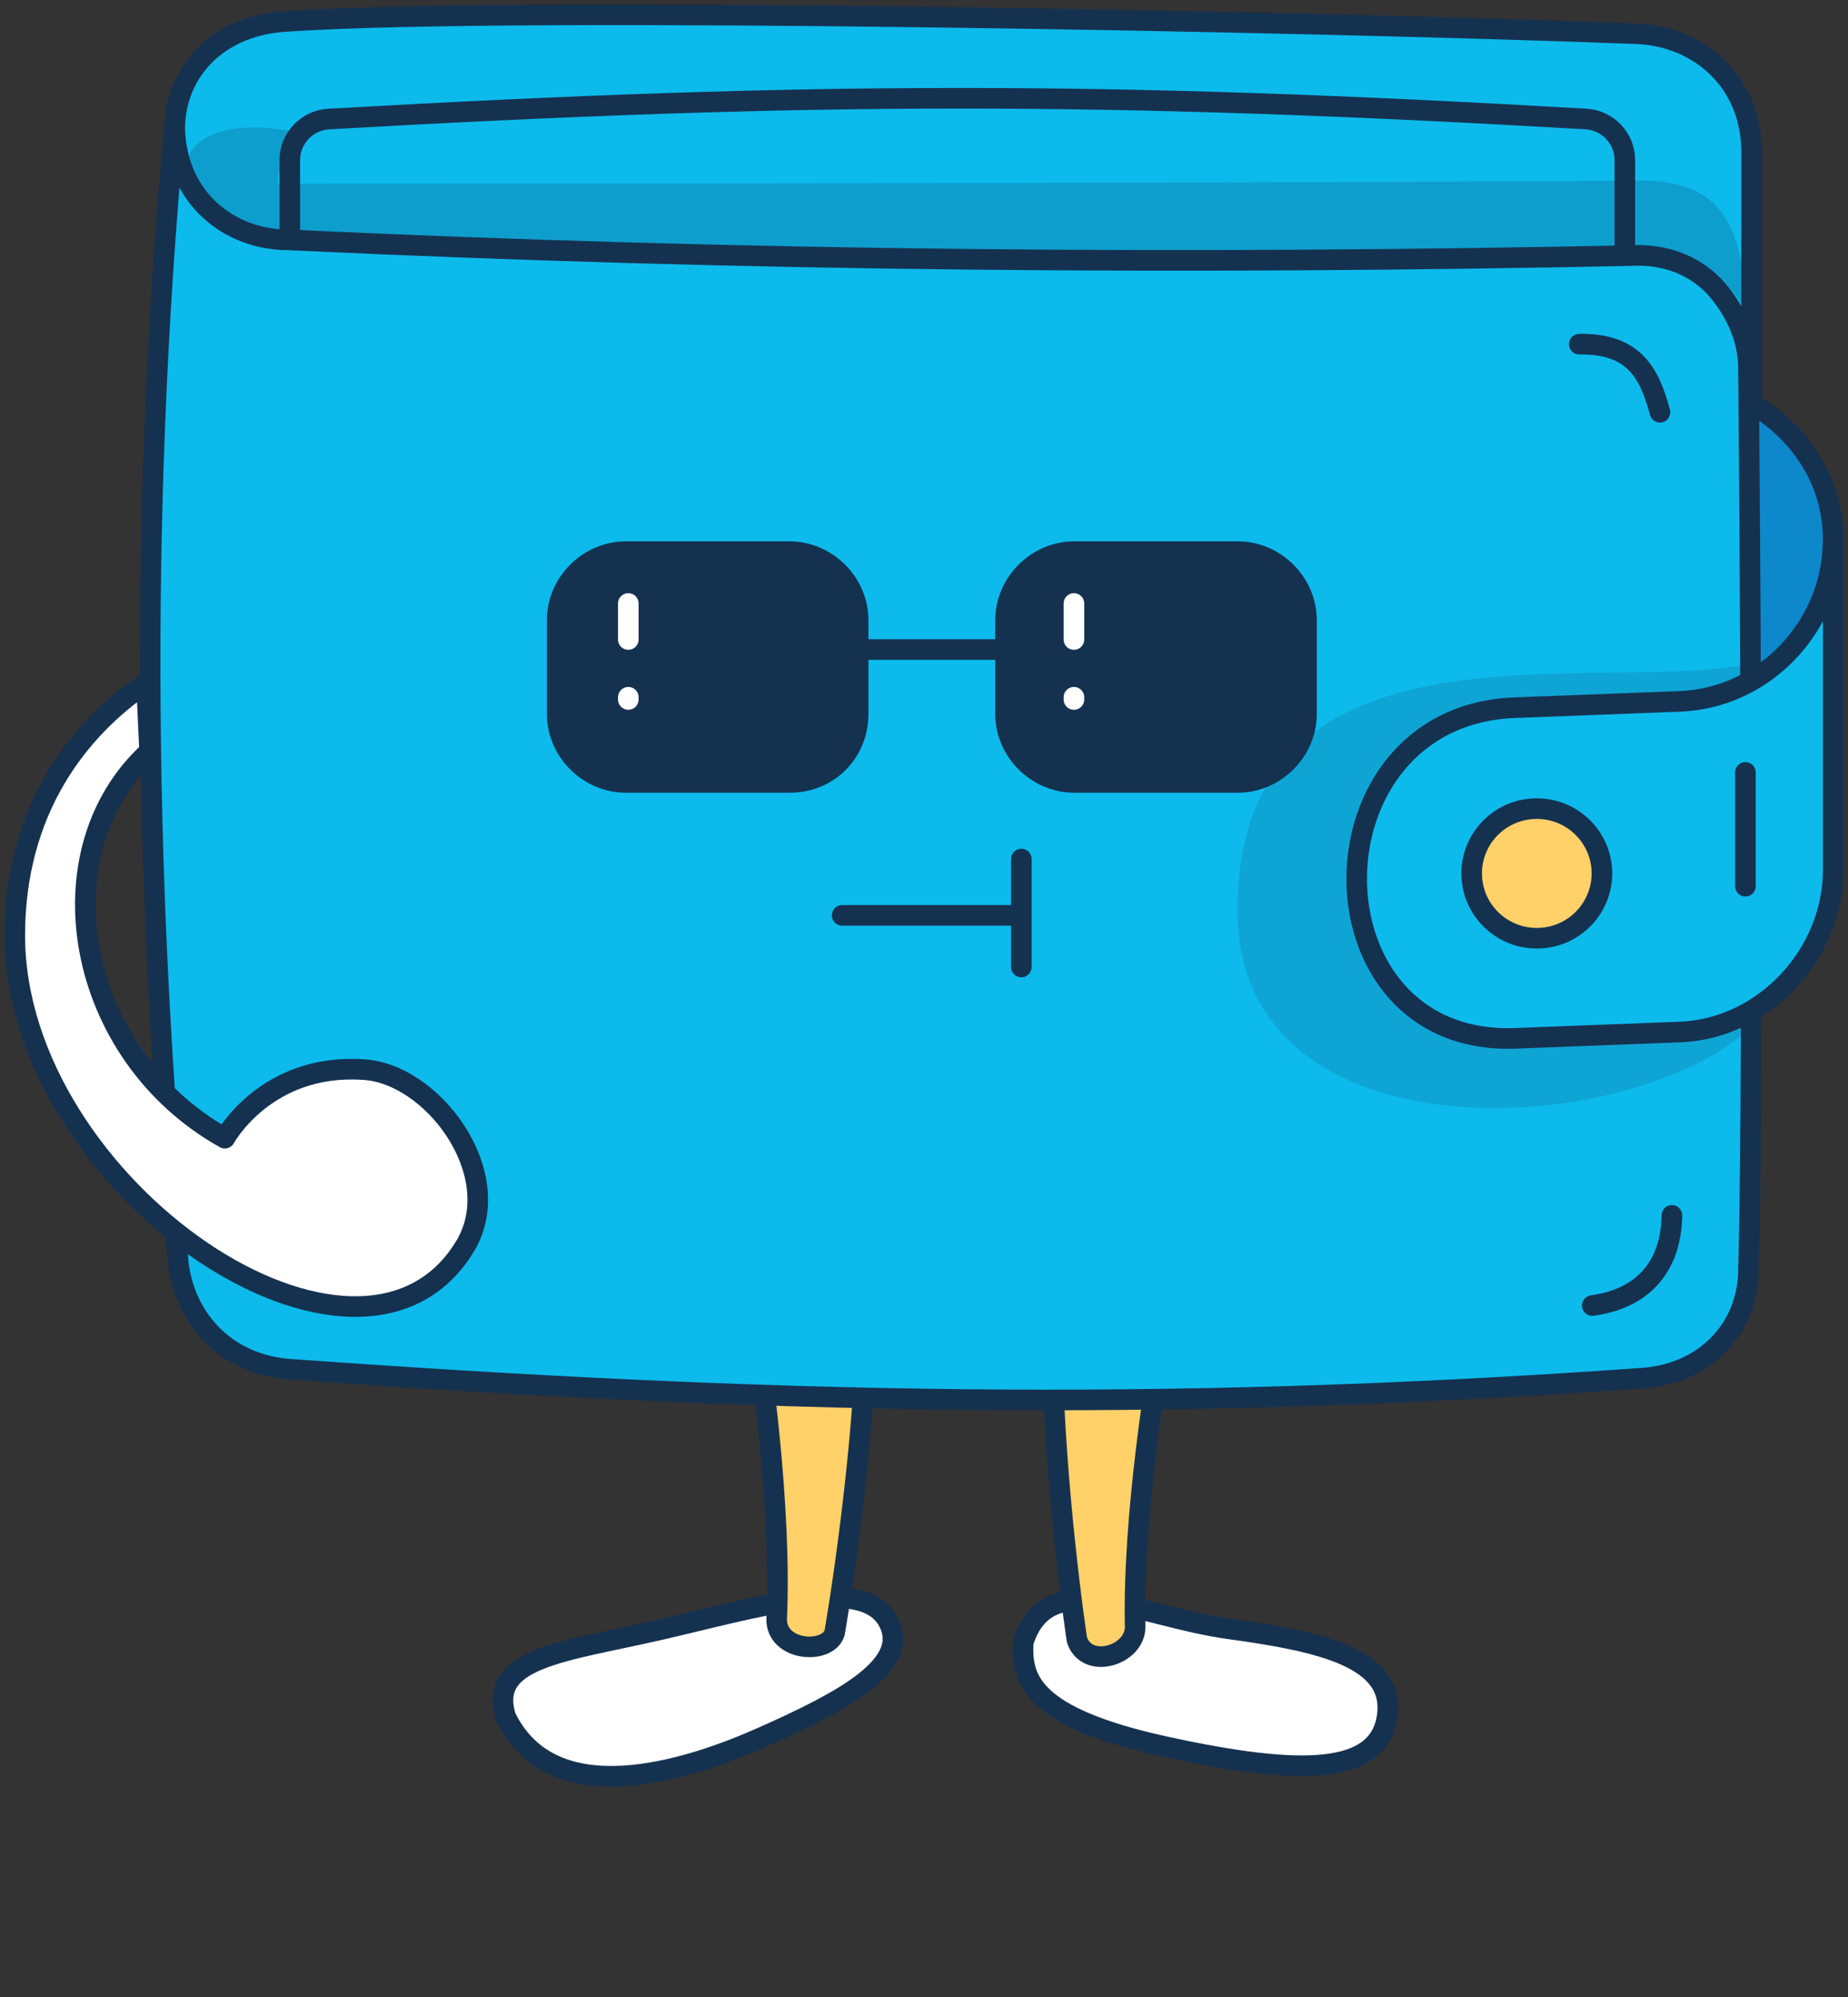 <svg width="125" height="135" viewBox="0 0 125 135" fill="none" xmlns="http://www.w3.org/2000/svg">
<rect x="0" y="0" width="125" height="135" fill="#333333" stroke="none"/>
<path d="M83.161 110.115C76.983 109.271 70.847 105.701 69.211 111.037C69.082 113.489 69.681 116.088 78.88 118.092C88.078 120.096 93.266 119.971 93.83 116.026C94.393 112.082 89.339 110.96 83.161 110.115Z" fill="white" stroke="#153150" stroke-width="1.393" stroke-linecap="round" stroke-linejoin="round"/>
<path d="M76.782 109.94C76.627 102.535 78.205 92.529 79.013 88.453L71.184 89.296C71.064 96.77 72.238 106.774 72.841 110.841C73.511 112.918 76.823 111.913 76.782 109.94Z" fill="#FFD168" stroke="#153150" stroke-width="1.393" stroke-linecap="round" stroke-linejoin="round"/>
<path d="M51.652 117.399C46.4 119.744 37.397 122.576 34.217 116.086C32.933 112.051 38.113 111.67 44.614 110.18C51.114 108.691 58.215 106.457 60.019 109.496C61.822 112.535 56.904 115.053 51.652 117.399Z" fill="white" stroke="#153150" stroke-width="1.393" stroke-linecap="round" stroke-linejoin="round"/>
<path d="M52.536 109.384C52.865 101.985 51.522 91.946 50.809 87.851L58.617 88.878C58.562 96.352 57.153 106.325 56.455 110.377C55.994 111.89 52.436 111.635 52.536 109.384Z" fill="#FFD168" stroke="#153150" stroke-width="1.393" stroke-linecap="round" stroke-linejoin="round"/>
<path d="M11.811 8.823C11.811 4.605 14.992 1.653 19.446 1.442C34.714 0.388 89.215 1.442 110.845 2.286C114.875 2.497 118.48 5.449 118.48 10.299C118.48 14.095 118.48 25.272 118.48 25.272V25.061V45.039C118.48 47.864 116.187 50.152 113.363 50.146L15.981 49.956C13.113 49.95 10.812 47.584 10.886 44.717L11.811 8.823Z" fill="#0DBAEC" stroke="#153150" stroke-width="1.393" stroke-linecap="round" stroke-linejoin="round"/>
<path opacity="0.2" d="M18.815 12.416C18.815 12.416 83.495 12.416 111.487 12.205C115.092 12.416 118.061 13.681 118.061 21.273C118.061 21.273 117.637 17.056 107.246 17.267C96.643 17.477 19.663 16.423 19.663 16.423C9.696 14.525 10.544 6.722 20.512 9.042C18.391 11.573 18.815 12.416 18.815 12.416Z" fill="#153150"/>
<path d="M118.271 49.308C122.937 50.573 123.997 44.036 123.997 36.444C123.997 32.437 121.665 29.063 118.271 27.165V49.308Z" fill="#0D88CA" stroke="#153150" stroke-width="1.393" stroke-linecap="round" stroke-linejoin="round"/>
<path d="M110.846 93.184C78.188 95.504 51.68 94.871 19.446 92.552C14.781 92.13 12.236 88.545 12.024 84.96C9.904 61.763 9.267 35.824 11.812 8.409C11.812 13.47 15.629 16.212 19.446 16.212C50.62 17.688 80.733 17.899 110.846 17.266C112.967 17.266 114.875 18.11 116.148 19.586C117.415 21.056 118.261 22.944 118.268 24.834C118.268 24.85 118.268 24.847 118.268 24.862C118.273 25.371 118.69 70.705 118.268 85.803C118.268 89.81 115.299 92.973 110.846 93.184Z" fill="#0DBAEC" stroke="#153150" stroke-width="1.393" stroke-linecap="round" stroke-linejoin="round"/>
<path d="M56.965 61.88H69.084M69.084 58.073V65.37" stroke="#153150" stroke-width="1.393" stroke-linecap="round" stroke-linejoin="round"/>
<path d="M106.825 23.266C110.557 23.204 111.579 25.262 112.281 27.871" stroke="#153150" stroke-width="1.393" stroke-linecap="round" stroke-linejoin="round"/>
<path d="M107.703 88.256C111.317 87.76 113.035 85.438 113.09 82.162" stroke="#153150" stroke-width="1.393" stroke-linecap="round" stroke-linejoin="round"/>
<path opacity="0.15" d="M121.025 64.5C121.025 75.888 83.702 81.793 83.702 61.548C83.702 38.562 114.027 48.684 121.025 43.834C121.025 43.623 121.025 58.596 121.025 64.5Z" fill="#153150"/>
<path d="M113.609 69.768L102.582 70.189C88.162 70.822 88.162 48.258 102.582 47.836L113.609 47.414C119.335 47.203 124 42.353 124 36.448V35.815V58.802C124 64.496 119.335 69.557 113.609 69.768Z" fill="#0DBAEC" stroke="#153150" stroke-width="1.393" stroke-linecap="round" stroke-linejoin="round"/>
<line x1="118.061" y1="52.217" x2="118.061" y2="59.909" stroke="#153150" stroke-width="1.393" stroke-linecap="round" stroke-linejoin="round"/>
<path d="M19.604 15.756V10.827C19.604 9.351 20.761 8.131 22.234 8.047C55.281 6.175 74.779 6.174 107.277 8.045C108.749 8.13 109.904 9.35 109.904 10.824V17.09" stroke="#153150" stroke-width="1.393" stroke-linecap="round" stroke-linejoin="round"/>
<ellipse cx="103.95" cy="59.045" rx="4.405" ry="4.381" fill="#FFD168" stroke="#153150" stroke-width="1.393" stroke-linecap="round" stroke-linejoin="round"/>
<path d="M9.907 46.154C5.241 49.318 1 54.8 1 63.236C1 80.317 24.539 96.134 31.537 84.113C34.294 79.263 29.204 72.515 24.539 72.304C17.965 71.882 15.208 76.943 15.208 76.943C5.029 71.249 2.697 57.542 10.119 50.794L9.907 46.154Z" fill="white" stroke="#153150" stroke-width="1.393" stroke-linecap="round" stroke-linejoin="round"/>
<path d="M53.379 52.895H42.352C39.807 52.895 37.687 50.787 37.687 48.256V41.929C37.687 39.399 39.807 37.29 42.352 37.29H53.379C55.924 37.29 58.045 39.399 58.045 41.929V48.256C58.045 50.787 56.136 52.895 53.379 52.895Z" fill="#153150" stroke="#153150" stroke-width="1.393" stroke-linecap="round" stroke-linejoin="round"/>
<path d="M56.965 43.909H68.287" stroke="#153150" stroke-width="1.393" stroke-linecap="round" stroke-linejoin="round"/>
<path d="M83.707 52.895H72.68C70.135 52.895 68.015 50.787 68.015 48.256V41.929C68.015 39.399 70.135 37.29 72.68 37.29H83.707C86.252 37.29 88.373 39.399 88.373 41.929V48.256C88.373 50.787 86.252 52.895 83.707 52.895Z" fill="#153150" stroke="#153150" stroke-width="1.393" stroke-linecap="round" stroke-linejoin="round"/>
<path d="M72.641 40.796L72.641 43.232M72.641 47.135L72.641 47.286" stroke="white" stroke-width="1.393" stroke-linecap="round" stroke-linejoin="round"/>
<path d="M42.499 40.796L42.499 43.232M42.499 47.135L42.499 47.286" stroke="white" stroke-width="1.393" stroke-linecap="round" stroke-linejoin="round"/>
</svg>
